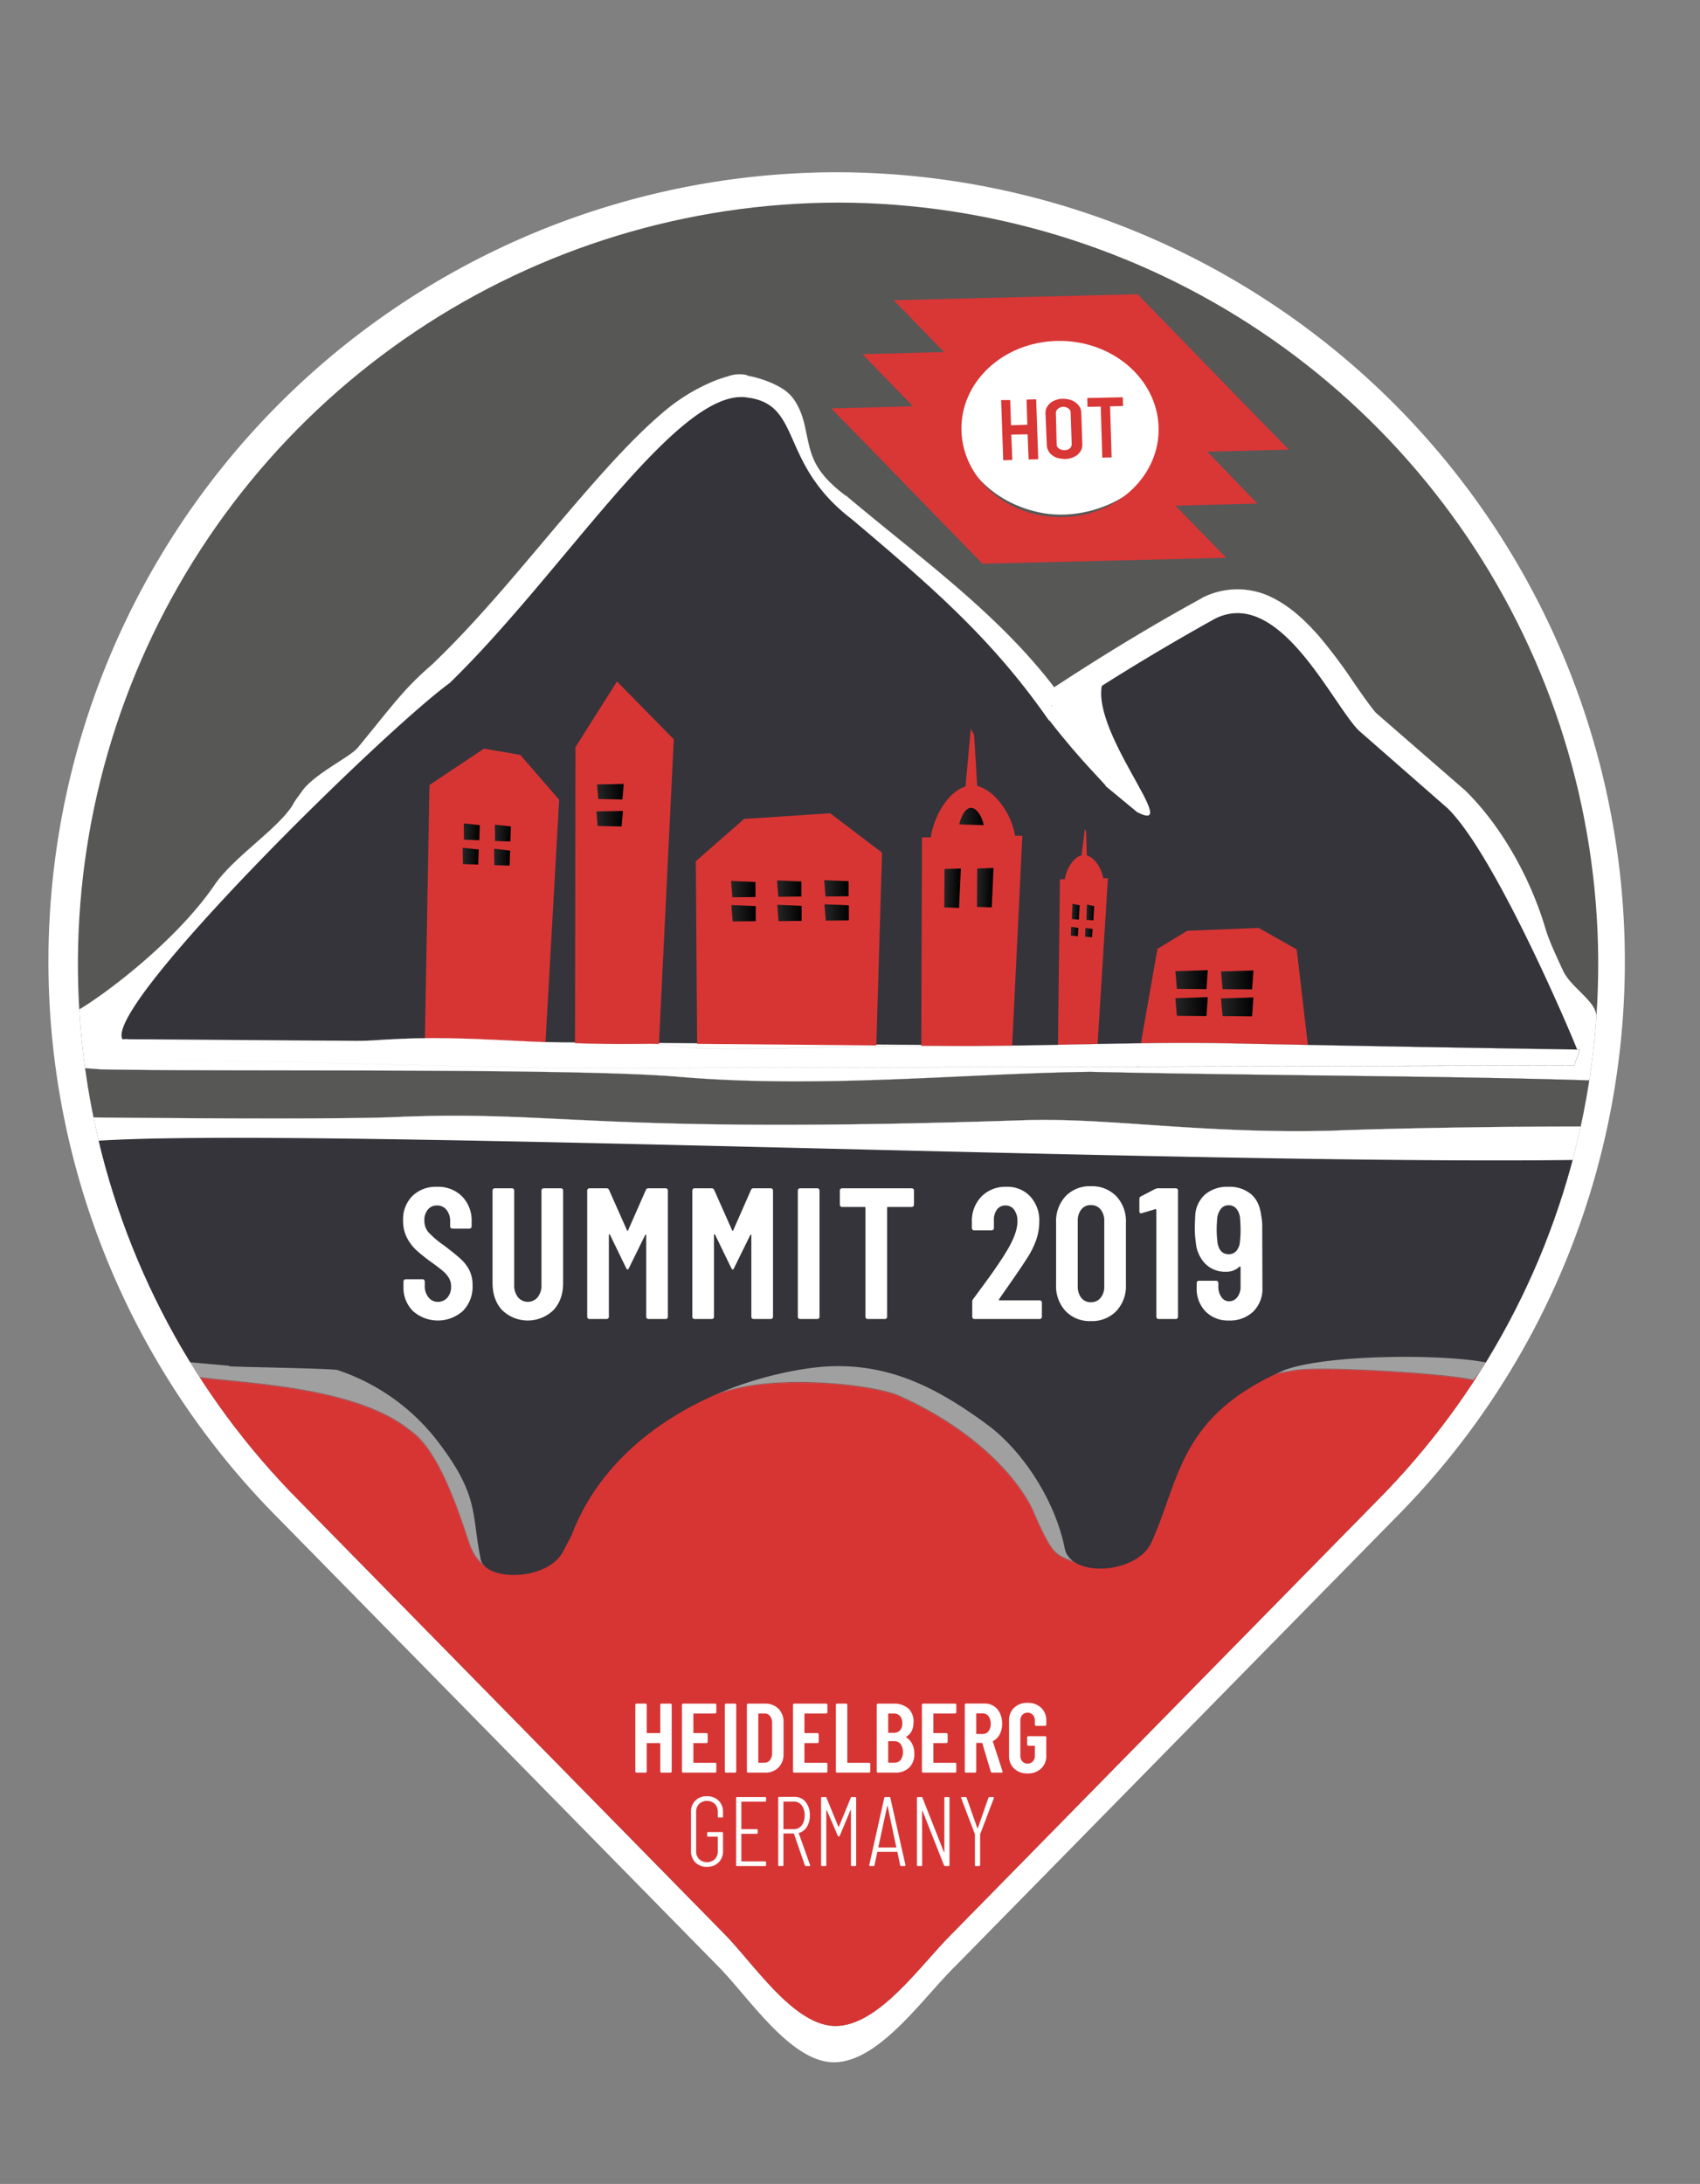 <svg xmlns="http://www.w3.org/2000/svg" xmlns:xlink="http://www.w3.org/1999/xlink" width="655.5" height="841.9" viewBox="0 0 655.5 841.9">
  <rect x="0" y="0" width="655.5" height="841.9" fill="#808080" stroke="none"/>
  <defs>
    <style>
      .a {
        fill: none;
      }

      .ah, .al, .b, .g, .h {
        fill: #fff;
      }

      .c {
        clip-path: url(#a);
      }

      .d {
        fill: #333;
      }

      .e, .i {
        fill: #575756;
      }

      .f {
        fill: #d73534;
      }

      .al, .g, .i {
        stroke: #fff;
      }

      .ah, .g, .h, .i {
        stroke-width: 0.05px;
      }

      .ah, .al, .h {
        stroke-linecap: round;
      }

      .h {
        stroke: url(#b);
      }

      .i {
        opacity: 0.56;
      }

      .ai, .i {
        isolation: isolate;
      }

      .j {
        fill: #35343a;
      }

      .k {
        fill: url(#c);
      }

      .l {
        fill: url(#d);
      }

      .m {
        fill: url(#e);
      }

      .n {
        fill: url(#f);
      }

      .o {
        fill: url(#g);
      }

      .p {
        fill: url(#h);
      }

      .q {
        fill: url(#i);
      }

      .r {
        fill: url(#j);
      }

      .s {
        fill: url(#k);
      }

      .t {
        fill: url(#l);
      }

      .u {
        fill: url(#m);
      }

      .v {
        fill: url(#n);
      }

      .w {
        fill: url(#o);
      }

      .x {
        fill: url(#p);
      }

      .y {
        fill: url(#q);
      }

      .z {
        fill: url(#r);
      }

      .aa {
        fill: url(#s);
      }

      .ab {
        fill: url(#t);
      }

      .ac {
        fill: url(#u);
      }

      .ad {
        fill: url(#v);
      }

      .ae {
        fill: url(#w);
      }

      .af {
        fill: url(#x);
      }

      .ag {
        fill: url(#y);
      }

      .ah {
        stroke: url(#z);
      }

      .aj {
        clip-path: url(#aa);
      }

      .ak {
        fill: #999696;
      }

      .ak, .am {
        fill-rule: evenodd;
      }

      .al {
        stroke-linejoin: round;
        stroke-width: 13.87px;
      }

      .am {
        fill: #d93636;
      }
    </style>
    <clipPath id="a">
      <path class="a" d="M323.2,78.1A293.55,293.55,0,0,0,115.8,579L278.7,744.9c11.5,11.4,26.9,35.7,43.1,36.1,17,.3,33.4-23.9,45.5-35.8L530.5,579A293.55,293.55,0,0,0,323.2,78.1Z"/>
    </clipPath>
    <linearGradient id="b" x1="-351.265" y1="43.134" x2="-140.24" y2="43.134" gradientTransform="matrix(2.795, 0.471, -0.471, 2.795, 1043.467, 303.107)" gradientUnits="userSpaceOnUse">
      <stop offset="0" stop-color="#fff"/>
      <stop offset="1"/>
    </linearGradient>
    <linearGradient id="c" x1="-312.763" y1="87.091" x2="-310.871" y2="87.091" gradientTransform="translate(1218.744 71.424) rotate(2.091) scale(3.294)" gradientUnits="userSpaceOnUse">
      <stop offset="0" stop-color="#262626"/>
      <stop offset="1"/>
    </linearGradient>
    <linearGradient id="d" x1="-309.1" y1="87.11" x2="-307.208" y2="87.11" xlink:href="#c"/>
    <linearGradient id="e" x1="-312.763" y1="89.947" x2="-310.871" y2="89.947" xlink:href="#c"/>
    <linearGradient id="f" x1="-309.1" y1="89.934" x2="-307.208" y2="89.934" xlink:href="#c"/>
    <linearGradient id="g" x1="-297.538" y1="81.038" x2="-294.428" y2="81.038" gradientTransform="translate(1215.653 58.487) rotate(1.193) scale(3.294)" xlink:href="#c"/>
    <linearGradient id="h" x1="-297.538" y1="84.196" x2="-294.428" y2="84.196" gradientTransform="translate(1215.653 58.487) rotate(1.193) scale(3.294)" xlink:href="#c"/>
    <linearGradient id="i" x1="-274.437" y1="91.727" x2="-271.585" y2="91.727" gradientTransform="translate(1201.537 33.898) rotate(-0.411) scale(3.294)" xlink:href="#c"/>
    <linearGradient id="j" x1="-268.907" y1="91.737" x2="-266.055" y2="91.737" gradientTransform="translate(1201.537 33.898) rotate(-0.411) scale(3.294)" xlink:href="#c"/>
    <linearGradient id="k" x1="-274.437" y1="94.581" x2="-271.584" y2="94.581" gradientTransform="translate(1201.537 33.898) rotate(-0.411) scale(3.294)" xlink:href="#c"/>
    <linearGradient id="l" x1="-268.907" y1="94.56" x2="-266.055" y2="94.56" gradientTransform="translate(1201.537 33.898) rotate(-0.411) scale(3.294)" xlink:href="#c"/>
    <linearGradient id="m" x1="-242.272" y1="83.221" x2="-241.402" y2="83.221" gradientTransform="translate(1226.848 126.788) rotate(3.524) scale(3.294)" xlink:href="#c"/>
    <linearGradient id="n" x1="-240.586" y1="83.207" x2="-239.716" y2="83.207" gradientTransform="translate(1226.848 126.788) rotate(3.524) scale(3.294)" xlink:href="#c"/>
    <linearGradient id="o" x1="-242.272" y1="85.547" x2="-241.402" y2="85.547" gradientTransform="translate(1226.848 126.788) rotate(3.524) scale(3.294)" xlink:href="#c"/>
    <linearGradient id="p" x1="-240.586" y1="85.566" x2="-239.716" y2="85.566" gradientTransform="translate(1226.848 126.788) rotate(3.524) scale(3.294)" xlink:href="#c"/>
    <linearGradient id="q" x1="-227.739" y1="92.873" x2="-223.951" y2="92.873" gradientTransform="matrix(3.294, 0.017, -0.017, 3.294, 1205.008, 75.517)" xlink:href="#c"/>
    <linearGradient id="r" x1="-222.384" y1="92.876" x2="-218.595" y2="92.876" gradientTransform="matrix(3.294, 0.017, -0.017, 3.294, 1205.008, 75.517)" xlink:href="#c"/>
    <linearGradient id="s" x1="-256.893" y1="85.362" x2="-254.988" y2="85.362" gradientTransform="matrix(3.293, 0.094, -0.094, 3.293, 1217.919, 85.176)" xlink:href="#c"/>
    <linearGradient id="t" x1="-253.064" y1="85.193" x2="-251.158" y2="85.193" gradientTransform="matrix(3.293, 0.094, -0.094, 3.293, 1217.919, 85.176)" xlink:href="#c"/>
    <linearGradient id="u" x1="-255.311" y1="76.914" x2="-252.469" y2="76.914" gradientTransform="matrix(3.293, 0.094, -0.094, 3.293, 1217.919, 85.176)" xlink:href="#c"/>
    <linearGradient id="v" x1="-227.736" y1="96.03" x2="-223.947" y2="96.03" gradientTransform="matrix(3.294, 0.017, -0.017, 3.294, 1205.008, 75.517)" xlink:href="#c"/>
    <linearGradient id="w" x1="-222.38" y1="96.033" x2="-218.592" y2="96.033" gradientTransform="matrix(3.294, 0.017, -0.017, 3.294, 1205.008, 75.517)" xlink:href="#c"/>
    <linearGradient id="x" x1="-279.82" y1="91.75" x2="-276.967" y2="91.75" gradientTransform="translate(1201.537 33.898) rotate(-0.411) scale(3.294)" xlink:href="#c"/>
    <linearGradient id="y" x1="-279.822" y1="94.573" x2="-276.97" y2="94.573" gradientTransform="translate(1201.537 33.898) rotate(-0.411) scale(3.294)" xlink:href="#c"/>
    <linearGradient id="z" x1="24.725" y1="479.179" x2="595.754" y2="479.179" gradientTransform="matrix(0.986, 0.166, 0.166, -0.986, -59.065, 827.066)" xlink:href="#b"/>
    <clipPath id="aa">
      <path class="a" d="M1177.564,44.021a293.55,293.55,0,0,0-207.4,500.9l162.9,165.9c11.5,11.4,26.9,35.7,43.1,36.1,17,.3,33.4-23.9,45.5-35.8l163.2-166.2a293.55,293.55,0,0,0-207.3-500.9Z"/>
    </clipPath>
  </defs>
  <title>HOT-Summit-2019-LogoArtboard 1</title>
  <path class="b" d="M322.6,66.4a304.25,304.25,0,0,0-215,519.2l168.9,172c11.9,11.8,27.9,37,44.7,37.4,17.6.3,34.6-24.8,47.2-37.1L537.6,585.6a304.25,304.25,0,0,0-215-519.2Z"/>
  <g class="c">
    <path class="d" d="M617.6,447.8,45.3,450.6a273.436,273.436,0,0,0,33,61.5l9.1,12.7L576,522.5a278.889,278.889,0,0,0,41.6-74.7Z"/>
    <path class="d" d="M600.8,478.4c-.2-.1-.4,0-.6.2h.9c-.1-.1-.2-.1-.3-.2Zm-.6.2L59.5,481.8a301.786,301.786,0,0,0,18.7,30.3l12.6,17.8c3,.4,35.6.4,41.2,1.8,19.3,8.9,33.7,19.5,50.1,29.4l21.5,37.4c.6,5.2,10.7,4.4,11.2-.2,18.6-37.3,46.6-64.8,111-69.5,50,14.7,63.3,43.1,84.8,68.3-.3,2.6,7.9,4.7,9.8-.1,23.6-53.7,88.7-62,131-70.8l18.3.8a2.634,2.634,0,0,0,2.1.3c4.1-5,8.1-10.2,11.8-15.4C590.6,498.4,597.2,480.6,600.2,478.6Z"/>
    <path class="e" d="M323.2,78.1A293.55,293.55,0,0,0,115.8,579L278.7,744.9c11.5,11.4,26.9,35.7,43.1,36.1,17,.3,33.4-23.9,45.5-35.8L530.5,579A293.55,293.55,0,0,0,323.2,78.1Z"/>
    <path class="f" d="M45.8,509,278.7,744.9c11.5,11.4,26.9,35.7,43.1,36.1,17,.3,33.4-23.9,45.5-35.8L598.1,521.4"/>
    <path class="g" d="M622.1,434.4c-18.6-.4-76.2.2-108.9,1.5-50,1.2-84.1-4.9-116.8-4.1-169.6,5.7-179.9-4.1-245.5-1.1-25.2.9-96.1.3-122.4,0,1,3.5,2.1,6.9,3.1,9.9.3.9,10.6,1.5,10.9,2.4.1.4.3.8.4,1.2l.6,1.5a6.118,6.118,0,0,0,.5,1.2l.6,1.5.9,2.4.6,1.5c.2.4.3.9.5,1.3.2.5.4,1,.6,1.4.2.5.4.9.6,1.4s.4.9.6,1.4h0c.3.8.7,1.6,1,2.4.2.5.4.9.6,1.4s.4,1,.6,1.4.4.9.6,1.3c.2.5.4.9.6,1.4.2.4.4.9.6,1.3h0c.4.8.7,1.6,1.1,2.4.2.4.4.9.6,1.3.2.5.5,1,.7,1.5l.6,1.2c.3.6.6,1.2.9,1.7a9.292,9.292,0,0,1,.5,1c.4.9.9,1.7,1.3,2.6.2.3.3.7.5,1q.45.9.9,1.8c.2.4.4.7.6,1.1.4.7.7,1.4,1.1,2.1l.3.6c.5.9,1,1.7,1.5,2.6.2.3.4.7.6,1,.3.6.7,1.2,1,1.8a4.054,4.054,0,0,1,.5.9,23.923,23.923,0,0,0,1.3,2.1l.3.6h0c.5.9,1,1.7,1.6,2.6a9.225,9.225,0,0,1,.5.8c.4.6.8,1.3,1.2,1.9l.6.9c.5.8,1,1.5,1.5,2.3a.52.52,0,0,1,.2.4h0c.6.9,1.2,1.7,1.7,2.6.2.2.3.5.5.7a24.258,24.258,0,0,0,1.4,2c.2.3.3.5.5.8.6.9,1.2,1.7,1.8,2.6l-9.6,17.4c12,4,65.8,2.4,89.8,22.2,13.3,9,22,43.1,23.5,45.5,5.3,11.7,16.1,10.3,35.4.7,8.4-37.7,41.6-57.2,68.1-62.9,20.3-4.4,52.1-1,61.6,3.3,33.6,15.2,48.4,36.2,52.1,45.8,6.5,14.6,7.8,15.2,13.3,17.4,10.4,4.2,26.9-.5,31.1-7.1,7.4-18,6.3-38.1,20.1-48.9,7.5-7.3-1.2-10.9,35.9-17.2,10.3-1.7,60.1,1.4,68.5,3.8.6-.7,1.3-1.4,1.9-2.2a5.495,5.495,0,0,0,.7-.9c.5-.6.9-1.1,1.4-1.7.6-.8,1.3-1.6,1.8-2.2h0a19.209,19.209,0,0,0,1.3-1.7c.2-.2.3-.4.5-.6h0l30.3-47.9c.1-.2.2-.3.2-.5q.3-.6.6-1.2c.7-1.4,1.3-2.8,2-4.2q.6-1.35,1.2-2.7c.4-1,.9-1.9,1.3-2.9.4-.8.7-1.7,1.1-2.5.7-1.6,1.3-3.1,2-4.7.1-.3.2-.5.3-.8a24.412,24.412,0,0,1,1-2.4c.6-1.5,1.2-3,1.7-4.5.2-.5.4-1.1.6-1.6.4-1.1.8-2.2,1.2-3.2.1-.2.1-.3.2-.5.7-2,1.3-4,2-5.9h0c.2-.7.5-1.7.8-2.7Z"/>
    <path class="h" d="M287.8,144.5h0l.2.1a12.85,12.85,0,0,0-7.4.5,47.599,47.599,0,0,0-7.6,2.8,72.034,72.034,0,0,0-16.3,10.2c-9.9,8.2-20.2,19.3-30.9,31.6-21.4,24.6-37.8,45.9-59,66.3-10.9,9.5-14,14.1-28.8,32.2-3,3.7-17.4,10.4-21.8,17.2-1,1.4-1.9,2.5-2.9,4.1-.2.3-.4.8-.6,1.1-5.9,9.2-22.7,19.9-30,30.6-14.8,21.7-43,42.9-53.9,49a.098.098,0,0,0-.1.1c1,7.2,2.2,14.3,3.7,21.4,1.8.2,3.9.3,6.1.5,44.1,1,182.3-.6,223,2.9,54.5,4.7,111.1-1.3,159-1.9,65.3,1.5,134.2,1.5,192,3.3h.5c1.5-6.5,2.8-13.1,3.8-19.7-.4-1.7-.8-3.9-1.4-6.4-1.2-5.1-9.9-10.3-12.6-16.1s-5.5-11.8-6.8-16.2c-6-20.3-17.5-40.2-30.9-53.3h0l-.2-.2-34.3-29.8c-1.4-1.5-4.8-6.2-8.5-11.6a202.771,202.771,0,0,0-13.4-17.9c-5.2-5.9-11.1-11.6-18.6-15.2a29.868,29.868,0,0,0-26.1.1l-.2.1-.3.2c-21.9,12-40.2,23.4-57,34.4-22-28.7-51.2-49.4-80.1-73.7h0l-.1-.1-.2-.1h-.1c-12.1-9.1-13.2-15.4-14.9-23.2-.8-3.7-1.5-8.4-4.5-13.1-2.3-3.7-5.5-5.4-8.7-6.9a42.672,42.672,0,0,0-9.8-3h0c-.1-.3-.2-.3-.3-.3Zm2,19.6h.2c.2.1,0,.2.3.6a54.138,54.138,0,0,1,2,7c1.9,8.4,6.2,22,21.8,34h0c.1,0,.1.1.2.1l.1.1c31.5,26.4,61.6,47.6,82.3,77.2h0l5.5,7.9,8-5.4c18.2-12.2,38.5-24.8,62.9-38.2,3.7-1.8,5.3-1.6,8.9.1,3.4,1.6,7.9,5.4,12.1,10.3a200.669,200.669,0,0,1,12.1,16.2c3.7,5.4,6.9,10.4,10.7,14.3l.3.3,34.5,30c2.9,2.9,7.4,10.4,11.3,19.4a285.709,285.709,0,0,1,10.6,30c2.8,9.4,4.9,17.9,6.5,24.7l-7.2-1.8,2.7,2.7L90.1,391c2.4-3,4.7-5.9,7.1-9.4,6.7-9.9,13.3-21.8,19.7-33.3,5.3-9.6,10.2-18.3,15-26,2.1-3.3,4.4-6.6,6.1-9.2,4.3-5.6,8.2-9.5,8.6-9.6a40.687,40.687,0,0,0,22.1-17.2c4.1-6.4,6.5-11.8,11.2-15.9l.2-.2.2-.2h0c22.5-21.7,39.2-43.6,60.3-67.6,10.5-12,20.4-22.5,28.8-29.5,8.3-6.9,15.6-9.4,16.9-9.3a3.73,3.73,0,0,1,1.2.2h0c1.3.2,1.9.2,2.3.3ZM405.6,272h0a.215.215,0,0,1-.2.2v-.1Z"/>
    <path class="i" d="M58,479c.2.3.3.7.5,1q.45.9.9,1.8c.2.4.4.7.6,1.1.4.7.7,1.4,1.1,2.1l.3.6c.5.9,1,1.7,1.5,2.6.2.3.4.7.6,1,.3.6.7,1.2,1,1.8a4.054,4.054,0,0,1,.5.9,23.923,23.923,0,0,0,1.3,2.1l.3.6h0c.5.9,1,1.7,1.6,2.6a9.222,9.222,0,0,1,.5.8c.4.6.8,1.3,1.2,1.9l.6.9c.5.8,1,1.5,1.5,2.3a.52.52,0,0,1,.2.4h0c.6.9,1.2,1.7,1.7,2.6.2.2.3.5.5.7a24.261,24.261,0,0,0,1.4,2c.2.3.3.5.5.8.6.9,1.2,1.7,1.8,2.6l-9.6,17.4c12,4,65.8,2.4,89.8,22.2,13.3,9,22,43.1,23.5,45.5,5.3,11.7,16.1,10.3,35.4.7,8.4-37.7,41.6-57.2,68.1-62.9,20.3-4.4,52.1-1,61.6,3.3,33.6,15.2,48.4,36.2,52.1,45.8,6.5,14.6,7.8,15.2,13.3,17.4,10.4,4.2,26.9-.5,31.1-7.1,7.4-18,6.3-38.1,20.1-48.9,7.5-7.3-1.2-10.9,35.9-17.2,10.3-1.7,60.1,1.4,68.5,3.8.6-.7,1.3-1.4,1.9-2.2a5.494,5.494,0,0,0,.7-.9c.5-.6.9-1.1,1.4-1.7.6-.8,1.3-1.6,1.8-2.2h0a19.21,19.21,0,0,0,1.3-1.7c.2-.2.3-.4.5-.6h0"/>
    <path class="j" d="M289.2,153.4h0c-.7-.1-1.3-.2-2.1-.3-26.9-2.1-69.9,67.6-113.7,110.2C147.7,282,40.1,387.6,47.2,400.6l560.9,4c.7,1.1-30.4-73.7-49.8-92.9l-34.5-30.2c-10.6-11-30.7-55.3-55.3-43-24.8,13.8-45.5,26.7-64,39.3-21.7-31.2-44.5-51-76-77.6C300.6,178.9,309.3,156.7,289.2,153.4ZM58.2,512.1h-10l18.9,12.5,21.3,1.9.1.2c3.9.3,37.7.8,41.5,1.4a81.027,81.027,0,0,1,40.1,29.3c14.5,19.5,11.8,26.5,15.1,42.9.8,9.4,25.8,9.6,32-2.3,1-2,2-3.9,3.1-5.9,14.6-39.1,56.4-59.8,92.1-64.7,28.6-3.9,49.2,7.9,67.9,21.5,14.9,10.9,27,30.9,30.3,48.3,2.8,11.3,28.4,9.4,33.5-2.9,11-24.3,10.5-48.5,51.3-66.2,16.7-6,58.6-6,75.2-3.3l3,.5c.9-1.1,1.7-2.1,2.5-3.2.4-.5.7-.9,1.1-1.4.7-.9,1.3-1.7,2-2.6.5-.7,1.1-1.5,1.6-2.2s1.1-1.5,1.6-2.2a15.252,15.252,0,0,0,1.1-1.6h0c0-.1.1-.1.1-.2l1.5-2.1c.4-.6.9-1.2,1.3-1.9.5-.7.9-1.4,1.4-2.1q.3-.45.6-.9c.4-.6.8-1.2,1.1-1.7.4-.7.9-1.4,1.3-2.1.1-.2.3-.4.4-.6h0c1.3-2,2.6-4.1,3.8-6.1.1-.2.2-.3.3-.5,1.2-2.1,2.5-4.2,3.6-6.3,1.8-3.2,3.5-6.5,5.2-9.7a2.506,2.506,0,0,1,.4-.7c.9-1.8,1.8-3.7,2.7-5.5a9.145,9.145,0,0,1,.7-1.4c.8-1.6,1.5-3.2,2.2-4.8.3-.6.5-1.2.8-1.8.4-.9.8-1.9,1.2-2.8v-.1l1.5-3.6c.4-.9.7-1.8,1.1-2.7.5-1.2,1-2.5,1.4-3.7,0-.1.1-.2.1-.3.3-.7.6-1.5.9-2.3.1-.4.3-.8.4-1.2h0c-150.1,2.9-527.6-13.8-588.2-6.5,4.8,14.2,23.4,63.8,24.6,65.7"/>
    <path class="f" d="M186.6,288.6l-21,14-1.9,105.1,46.2,1.8,5.7-101.2-15-17.3Z"/>
    <path class="f" d="M237.9,262.7l-16,25.3-.2,119.2,32.1.8,6-123Z"/>
    <path class="f" d="M320.1,313.5l-33.2,2.2L268.3,332l.5,70.4,69.1.6,2.2-74.3Z"/>
    <path class="f" d="M485.3,357.7l-27.5,1.1-11.5,7-8,45.5,66-8.4L500,366Z"/>
    <path class="b" d="M404.7,277.8c12.3,15.9,22.1,25,21.7,25.3l12.1,10c18.3,9.3-20.2-33-13-51.1-7.8,3.6-16.2-7.6-20.8,15.8Z"/>
    <path class="k" d="M178.8,317.4l6.2.7-.2,5.8-5.9-.2Z"/>
    <path class="l" d="M190.8,317.9l6.2.7-.2,5.8-5.9-.2Z"/>
    <path class="m" d="M178.4,326.8l6.2.7-.2,5.8-5.9-.2Z"/>
    <path class="n" d="M190.5,327.2l6.2.7-.2,5.8-5.9-.2Z"/>
    <path class="o" d="M230.2,302.4l10.3-.2-.5,6-9.3-.2Z"/>
    <path class="p" d="M230,312.8l10.2-.2-.5,6-9.3-.2Z"/>
    <path class="q" d="M299.6,339.4l9.4.4v5.8l-8.9.1Z"/>
    <path class="r" d="M317.8,339.3l9.4.4v5.8l-8.9.1Z"/>
    <path class="s" d="M299.7,348.8l9.4.4V355l-8.9.1Z"/>
    <path class="t" d="M317.9,348.6l9.4.4v5.8l-8.9.1Z"/>
    <g>
      <path class="f" d="M418.2,329.6c-3.6-.2-7,4.9-7.6,9.3l-1.9.1-.8,66.1,15.1.9,4.2-67.5-1.8.1c-.7-4.3-3.9-8.8-7.2-9Z"/>
      <path class="f" d="M418.3,319.6l-1.4,11.1,2.2.6-.3-10.6Z"/>
      <path class="u" d="M413.5,348.4l2.8.6-.3,5.5-2.7-.2Z"/>
      <path class="v" d="M419.1,348.7l2.8.6-.3,5.5-2.7-.2Z"/>
      <path class="w" d="M413,357.3l2.8.4-.2,3.2-2.7-.2Z"/>
      <path class="x" d="M418.5,357.7l2.8.4-.2,3.2-2.7-.2Z"/>
    </g>
    <path class="y" d="M453.2,374.4l12.5-.4-.5,7.3-11.4-.1Z"/>
    <path class="z" d="M470.8,374.5l12.5-.4-.5,7.3-11.4-.1Z"/>
    <g>
      <path class="f" d="M374.3,281l-2,22.2c-6.6,1.9-12.2,11.3-13.4,19.6h-3.4l-.3,88.2,34.9-4.1,4.1-84.7h-2.8c-1.3-8.4-7.8-17.6-14.6-19.2l-1.2-19.8Z"/>
      <path class="aa" d="M364.2,335l6.3-.2-.7,15.2-5.7-.2Z"/>
      <path class="ab" d="M376.8,334.8l6.3-.2-.7,15.2-5.7-.2Z"/>
      <path class="ac" d="M374.5,311.4c-2.1-.1-4,3.2-4.6,6.4l9.4.3C378.8,314.9,376.6,311.5,374.5,311.4Z"/>
    </g>
    <path class="ad" d="M453.2,384.8l12.5-.4-.5,7.3-11.4-.1Z"/>
    <path class="ae" d="M470.8,384.9l12.5-.4-.5,7.3-11.4-.1Z"/>
    <path class="af" d="M281.9,339.6l9.4.4v5.8l-8.9.1Z"/>
    <path class="ag" d="M282,348.9l9.4.4v5.8l-8.9.1Z"/>
    <path class="ah" d="M48.2,400.6c105.7,4.6,86.3-2.6,143.8.3,62.4,3.2,55.6.1,69.8,2.5s65.9-.6,100.5-.2c34.2.4,76-1.8,112.4-1,27.8.6,73.7,1.4,73.7,1.4l60.8,1-2.2,6.1-392.2,1.1L45.8,408Z"/>
    <rect class="a" x="218.9" y="656.7" width="210.4" height="147"/>
    <g class="ai">
      <g class="ai">
        <path class="b" d="M254.722,656.883a.435.435,0,0,1,.323-.133h3.496a.454.454,0,0,1,.456.455v25.688a.454.454,0,0,1-.456.457h-3.496a.453.453,0,0,1-.456-.457V672.139a.167.167,0,0,0-.19-.189h-4.826a.167.167,0,0,0-.19.189v10.754a.453.453,0,0,1-.456.457h-3.496a.454.454,0,0,1-.456-.457v-25.688a.454.454,0,0,1,.456-.455h3.496a.453.453,0,0,1,.456.455v10.717a.167.167,0,0,0,.19.189h4.826a.167.167,0,0,0,.19-.189v-10.717A.435.435,0,0,1,254.722,656.883Z"/>
        <path class="b" d="M276.078,660.416a.437.437,0,0,1-.323.133h-8.208a.168.168,0,0,0-.19.189v7.184a.167.167,0,0,0,.19.189h4.864a.454.454,0,0,1,.456.455v2.926a.454.454,0,0,1-.456.457h-4.864a.167.167,0,0,0-.19.189v7.221a.167.167,0,0,0,.19.189h8.208a.453.453,0,0,1,.456.457v2.887a.453.453,0,0,1-.456.457H263.404a.454.454,0,0,1-.456-.457v-25.688a.454.454,0,0,1,.456-.455h12.35a.453.453,0,0,1,.456.455v2.889A.437.437,0,0,1,276.078,660.416Z"/>
        <path class="b" d="M279.611,683.217a.442.442,0,0,1-.133-.324v-25.688a.454.454,0,0,1,.456-.455h3.496a.453.453,0,0,1,.456.455v25.688a.453.453,0,0,1-.456.457h-3.496A.441.441,0,0,1,279.611,683.217Z"/>
        <path class="b" d="M288.123,683.217a.442.442,0,0,1-.133-.324v-25.688a.454.454,0,0,1,.456-.455h6.498a7.027,7.027,0,0,1,5.225,1.975,7.18,7.18,0,0,1,1.957,5.283v12.084a7.175,7.175,0,0,1-1.957,5.281,7.021,7.021,0,0,1-5.225,1.977h-6.498A.441.441,0,0,1,288.123,683.217Zm4.465-3.668,2.28-.037a2.45,2.45,0,0,0,2.033-1.008,4.435,4.435,0,0,0,.817-2.68V664.273a4.33,4.33,0,0,0-.779-2.717,2.525,2.525,0,0,0-2.109-1.008h-2.242a.168.168,0,0,0-.19.189v18.621A.167.167,0,0,0,292.588,679.549Z"/>
        <path class="b" d="M318.903,660.416a.437.437,0,0,1-.323.133h-8.208a.168.168,0,0,0-.19.189v7.184a.167.167,0,0,0,.19.189h4.864a.454.454,0,0,1,.456.455v2.926a.454.454,0,0,1-.456.457h-4.864a.167.167,0,0,0-.19.189v7.221a.167.167,0,0,0,.19.189h8.208a.453.453,0,0,1,.456.457v2.887a.453.453,0,0,1-.456.457h-12.35a.454.454,0,0,1-.456-.457v-25.688a.454.454,0,0,1,.456-.455h12.35a.453.453,0,0,1,.456.455v2.889A.437.437,0,0,1,318.903,660.416Z"/>
        <path class="b" d="M322.437,683.217a.442.442,0,0,1-.133-.324v-25.688a.454.454,0,0,1,.456-.455h3.496a.453.453,0,0,1,.456.455v22.154a.167.167,0,0,0,.19.189h8.208a.453.453,0,0,1,.456.457v2.887a.453.453,0,0,1-.456.457h-12.35A.441.441,0,0,1,322.437,683.217Z"/>
        <path class="b" d="M350.519,681.449a7.449,7.449,0,0,1-5.302,1.9h-6.688a.453.453,0,0,1-.456-.457v-25.688a.453.453,0,0,1,.456-.455h6.004a8.23,8.23,0,0,1,5.662,1.822,6.747,6.747,0,0,1,2.052,5.32q0,3.914-2.773,5.586c-.128.076-.152.152-.076.229a6.611,6.611,0,0,1,2.317,2.547,8.078,8.078,0,0,1,.836,3.799A7.024,7.024,0,0,1,350.519,681.449Zm-8.037-20.711v7.068a.168.168,0,0,0,.189.191h1.938a3.143,3.143,0,0,0,2.432-.951,3.836,3.836,0,0,0,.874-2.697,4.106,4.106,0,0,0-.874-2.812,3.08,3.08,0,0,0-2.432-.988H342.671A.168.168,0,0,0,342.481,660.738Zm4.788,17.709a4.613,4.613,0,0,0,.874-3.002,4.929,4.929,0,0,0-.874-3.098,2.876,2.876,0,0,0-2.395-1.121h-2.204a.168.168,0,0,0-.189.191v7.902a.168.168,0,0,0,.189.191h2.204A2.935,2.935,0,0,0,347.27,678.447Z"/>
        <path class="b" d="M368.606,660.416a.439.439,0,0,1-.323.133h-8.208a.168.168,0,0,0-.19.189v7.184a.168.168,0,0,0,.19.189h4.864a.455.455,0,0,1,.456.455v2.926a.438.438,0,0,1-.134.324.442.442,0,0,1-.322.133H360.075a.168.168,0,0,0-.19.189v7.221a.168.168,0,0,0,.19.189h8.208a.453.453,0,0,1,.456.457v2.887a.453.453,0,0,1-.456.457H355.933a.455.455,0,0,1-.456-.457v-25.688a.455.455,0,0,1,.456-.455H368.283a.453.453,0,0,1,.456.455v2.889A.439.439,0,0,1,368.606,660.416Z"/>
        <path class="b" d="M382.039,682.969l-3.269-10.943c-.051-.102-.113-.152-.189-.152h-1.977a.168.168,0,0,0-.189.189v10.83a.453.453,0,0,1-.456.457h-3.496a.453.453,0,0,1-.456-.457V657.168a.453.453,0,0,1,.456-.457h7.144a6.335,6.335,0,0,1,5.947,3.705,9.176,9.176,0,0,1,.855,4.047,8.645,8.645,0,0,1-.912,4.086,6.088,6.088,0,0,1-2.546,2.602q-.152.038-.114.229l3.724,11.438a.434.434,0,0,1,.038.191c0,.227-.14.342-.418.342H382.533A.477.477,0,0,1,382.039,682.969Zm-5.624-22.268v7.562a.167.167,0,0,0,.189.189h2.318a2.713,2.713,0,0,0,2.223-1.064,4.413,4.413,0,0,0,.855-2.85,4.631,4.631,0,0,0-.855-2.945,2.702,2.702,0,0,0-2.223-1.082h-2.318A.167.167,0,0,0,376.415,660.701Z"/>
        <path class="b" d="M391.026,681.771a6.604,6.604,0,0,1-1.957-4.996V663.322a6.607,6.607,0,0,1,1.957-4.996,7.168,7.168,0,0,1,5.187-1.881,7.305,7.305,0,0,1,5.225,1.881,6.591,6.591,0,0,1,1.995,5.035v1.482a.453.453,0,0,1-.456.455h-3.496a.455.455,0,0,1-.456-.455v-1.559a3.103,3.103,0,0,0-.778-2.203,2.647,2.647,0,0,0-2.033-.836,2.585,2.585,0,0,0-2.014.836,3.141,3.141,0,0,0-.761,2.203V676.812a3.147,3.147,0,0,0,.761,2.205,2.591,2.591,0,0,0,2.014.836,2.654,2.654,0,0,0,2.033-.836,3.108,3.108,0,0,0,.778-2.205V673.166a.169.169,0,0,0-.189-.191H396.517a.455.455,0,0,1-.456-.455v-2.773a.455.455,0,0,1,.456-.457h6.46a.454.454,0,0,1,.456.457v7.029a6.541,6.541,0,0,1-1.995,4.996,7.305,7.305,0,0,1-5.225,1.881A7.168,7.168,0,0,1,391.026,681.771Z"/>
      </g>
      <g class="ai">
        <path class="b" d="M268.132,717.963a6.037,6.037,0,0,1-1.691-4.465V698.602a5.811,5.811,0,0,1,6.156-6.156,6.104,6.104,0,0,1,4.484,1.691,5.997,5.997,0,0,1,1.71,4.465v1.672a.335.335,0,0,1-.38.379h-1.254a.335.335,0,0,1-.38-.379V698.562a4.349,4.349,0,0,0-1.14-3.154,4.512,4.512,0,0,0-6.08,0,4.347,4.347,0,0,0-1.14,3.154v14.973a4.341,4.341,0,0,0,1.14,3.154,4.512,4.512,0,0,0,6.08,0,4.342,4.342,0,0,0,1.14-3.154v-5.357a.135.135,0,0,0-.152-.152h-3.572a.336.336,0,0,1-.38-.381v-1.025a.336.336,0,0,1,.38-.381h5.358a.336.336,0,0,1,.38.381v6.879a6,6,0,0,1-1.71,4.465,6.102,6.102,0,0,1-4.484,1.689A6.036,6.036,0,0,1,268.132,717.963Z"/>
        <path class="b" d="M295.017,694.535h-9.006a.134.134,0,0,0-.152.152v10.297a.134.134,0,0,0,.152.152h5.776a.337.337,0,0,1,.38.381V706.543a.337.337,0,0,1-.38.381h-5.776a.134.134,0,0,0-.152.15v10.336a.134.134,0,0,0,.152.152h9.006a.337.337,0,0,1,.38.381v1.025a.337.337,0,0,1-.38.381h-10.792a.336.336,0,0,1-.38-.381V693.129a.336.336,0,0,1,.38-.379h10.792a.336.336,0,0,1,.38.379v1.025A.337.337,0,0,1,295.017,694.535Z"/>
        <path class="b" d="M310.331,719.045l-4.18-12.121a.15.15,0,0,0-.152-.115h-3.762a.134.134,0,0,0-.152.152v12.008a.336.336,0,0,1-.38.381H300.45a.336.336,0,0,1-.38-.381v-25.916a.336.336,0,0,1,.38-.379h5.89a5.303,5.303,0,0,1,4.294,1.975,7.852,7.852,0,0,1,1.634,5.168,8.174,8.174,0,0,1-1.102,4.371,5.373,5.373,0,0,1-3.04,2.395c-.127.051-.165.113-.114.189l4.332,12.16.038.152c0,.176-.114.266-.342.266h-1.254A.443.443,0,0,1,310.331,719.045Zm-8.246-24.396v10.336a.134.134,0,0,0,.152.152h3.876a3.638,3.638,0,0,0,3.002-1.443,6.019,6.019,0,0,0,1.14-3.838,6.162,6.162,0,0,0-1.14-3.895,3.618,3.618,0,0,0-3.002-1.463h-3.876A.134.134,0,0,0,302.084,694.648Z"/>
        <path class="b" d="M316.6,718.969V693.129A.336.336,0,0,1,316.98,692.75h1.292a.419.419,0,0,1,.418.303l4.56,11.096a.123.123,0,0,0,.228,0l4.56-11.096a.418.418,0,0,1,.418-.303h1.292a.336.336,0,0,1,.38.379v25.84a.337.337,0,0,1-.38.381h-1.254a.336.336,0,0,1-.38-.381V697.879c0-.076-.025-.113-.076-.113a.121.121,0,0,0-.114.076l-4.104,9.803a.397.397,0,0,1-.38.305.417.417,0,0,1-.418-.305l-4.218-9.803a.122.122,0,0,0-.114-.076c-.051,0-.076.037-.076.113v21.09a.336.336,0,0,1-.38.381H316.98A.336.336,0,0,1,316.6,718.969Z"/>
        <path class="b" d="M347.075,719.008l-1.026-4.979a.126.126,0,0,0-.057-.113.234.234,0,0,0-.133-.039h-7.41a.234.234,0,0,0-.133.039.126.126,0,0,0-.057.113l-1.064,4.979a.364.364,0,0,1-.418.342h-1.254a.349.349,0,0,1-.285-.115.343.343,0,0,1-.057-.303L340.957,693.092a.391.391,0,0,1,.418-.342h1.521a.363.363,0,0,1,.418.342l5.813,25.84v.076a.302.302,0,0,1-.342.342h-1.292A.392.392,0,0,1,347.075,719.008Zm-8.397-6.859a.127.127,0,0,0,.113.057h6.688c.075,0,.114-.051.114-.152L342.25,696.207c-.026-.076-.052-.113-.076-.113-.025,0-.052.037-.076.113l-3.42,15.846C338.652,712.078,338.652,712.109,338.678,712.148Z"/>
        <path class="b" d="M353.572,718.969V693.129a.336.336,0,0,1,.38-.379h1.33a.418.418,0,0,1,.418.303l8.246,20.863c.024.074.063.107.114.094.051-.012.076-.057.076-.133v-20.748a.335.335,0,0,1,.379-.379h1.217a.336.336,0,0,1,.38.379v25.84a.336.336,0,0,1-.38.381h-1.33a.418.418,0,0,1-.418-.305l-8.246-20.9c-.025-.076-.063-.107-.113-.094-.052.012-.076.057-.076.133l.037,20.785a.336.336,0,0,1-.379.381h-1.255A.336.336,0,0,1,353.572,718.969Z"/>
        <path class="b" d="M375.916,718.969v-11.779A.306.306,0,0,0,375.879,707l-5.244-13.795-.039-.152c0-.201.115-.303.343-.303h1.329a.445.445,0,0,1,.457.303l4.104,11.629a.121.121,0,0,0,.114.076.123.123,0,0,0,.114-.076l4.065-11.629a.444.444,0,0,1,.456-.303h1.33a.311.311,0,0,1,.305.455L377.969,707a.296.296,0,0,0-.039.189v11.779a.336.336,0,0,1-.379.381h-1.254A.337.337,0,0,1,375.916,718.969Z"/>
      </g>
    </g>
  </g>
  <rect class="a" x="152.7" y="458.1" width="402.5" height="76"/>
  <g class="ai">
    <path class="b" d="M159.248,505.419a12.648,12.648,0,0,1-3.672-9.396v-2.016a.86.86,0,0,1,.864-.864h6.48a.86.86,0,0,1,.864.864v1.584a6.851,6.851,0,0,0,1.44,4.536,4.5,4.5,0,0,0,3.6,1.728,4.696,4.696,0,0,0,3.672-1.62,6.21,6.21,0,0,0,1.44-4.284,6.418,6.418,0,0,0-.792-3.204,10.13,10.13,0,0,0-2.196-2.628q-1.404-1.223-4.572-3.527a64.081,64.081,0,0,1-5.796-4.608,17.352,17.352,0,0,1-3.672-4.86,14.094,14.094,0,0,1-1.476-6.588,12.698,12.698,0,0,1,3.6-9.504,12.904,12.904,0,0,1,9.432-3.527,13.07,13.07,0,0,1,9.72,3.708,13.357,13.357,0,0,1,3.672,9.827v1.729a.86.86,0,0,1-.864.864h-6.552a.86.86,0,0,1-.864-.864v-1.872a6.822,6.822,0,0,0-1.404-4.5,4.584,4.584,0,0,0-3.708-1.692,4.412,4.412,0,0,0-3.456,1.549,6.244,6.244,0,0,0-1.368,4.283,6.698,6.698,0,0,0,1.476,4.393,34.493,34.493,0,0,0,5.796,4.968q4.391,3.312,6.624,5.328a15.166,15.166,0,0,1,3.456,4.464,12.911,12.911,0,0,1,1.224,5.832,13.286,13.286,0,0,1-3.708,9.828,14.465,14.465,0,0,1-19.26.072Z"/>
    <path class="b" d="M193.627,505.059q-3.709-3.996-3.708-10.548V458.942a.86.86,0,0,1,.864-.864h6.624a.86.86,0,0,1,.864.864V495.375a7.255,7.255,0,0,0,1.44,4.68,4.945,4.945,0,0,0,7.632,0,7.264,7.264,0,0,0,1.44-4.68V458.942a.86.86,0,0,1,.864-.864h6.624a.86.86,0,0,1,.864.864v35.568q0,6.552-3.744,10.548a14.216,14.216,0,0,1-19.764,0Z"/>
    <path class="b" d="M226.675,508.227a.828.828,0,0,1-.252-.612V458.942a.86.86,0,0,1,.864-.864h6.552a1.021,1.021,0,0,1,1.008.648l6.912,15.552q.216.432.432,0l6.84-15.552a1.019,1.019,0,0,1,1.008-.648h6.624a.86.86,0,0,1,.864.864v48.672a.86.86,0,0,1-.864.864h-6.624a.86.86,0,0,1-.864-.864v-31.392c0-.191-.048-.288-.144-.288-.097,0-.192.072-.288.216l-6.192,12.601q-.289.647-.576.647-.216,0-.576-.647l-6.192-12.744c-.097-.145-.192-.204-.288-.181-.097.025-.144.133-.144.324v31.464a.86.86,0,0,1-.864.864h-6.624A.827.827,0,0,1,226.675,508.227Z"/>
    <path class="b" d="M267.21,508.227a.828.828,0,0,1-.252-.612V458.942a.86.86,0,0,1,.864-.864h6.552a1.021,1.021,0,0,1,1.008.648l6.912,15.552q.216.432.432,0l6.84-15.552a1.019,1.019,0,0,1,1.008-.648h6.624a.86.86,0,0,1,.864.864v48.672a.86.86,0,0,1-.864.864h-6.624a.86.86,0,0,1-.864-.864v-31.392c0-.191-.048-.288-.144-.288-.097,0-.192.072-.288.216L283.086,488.751q-.289.647-.576.647-.216,0-.576-.647l-6.192-12.744c-.097-.145-.192-.204-.288-.181-.097.025-.144.133-.144.324v31.464a.86.86,0,0,1-.864.864h-6.624A.827.827,0,0,1,267.21,508.227Z"/>
    <path class="b" d="M307.89,508.227a.828.828,0,0,1-.252-.612V458.942a.86.86,0,0,1,.864-.864h6.624a.861.861,0,0,1,.864.864v48.672a.861.861,0,0,1-.864.864h-6.624A.827.827,0,0,1,307.89,508.227Z"/>
    <path class="b" d="M352.171,458.33a.84.84,0,0,1,.252.612v5.472a.86.86,0,0,1-.864.864h-9.145a.318.318,0,0,0-.359.36v41.976a.86.86,0,0,1-.864.864h-6.624a.86.86,0,0,1-.864-.864V465.639a.318.318,0,0,0-.359-.36h-8.641a.86.86,0,0,1-.864-.864v-5.472a.86.86,0,0,1,.864-.864h26.856A.841.841,0,0,1,352.171,458.33Z"/>
    <path class="b" d="M375.138,508.227a.832.832,0,0,1-.252-.612v-5.76a1.625,1.625,0,0,1,.36-1.08l2.808-3.815q2.808-3.744,5.509-7.633,2.7-3.888,4.571-6.983,4.175-6.913,4.176-11.448a7.331,7.331,0,0,0-1.26-4.536,4,4,0,0,0-3.348-1.656,3.934,3.934,0,0,0-3.312,1.62,6.612,6.612,0,0,0-1.151,4.284v2.808a.86.86,0,0,1-.864.864h-6.768a.86.86,0,0,1-.864-.864v-3.096a13.333,13.333,0,0,1,3.924-9.288,12.931,12.931,0,0,1,9.396-3.527,12.028,12.028,0,0,1,9.18,3.708,13.654,13.654,0,0,1,3.492,9.756,21.625,21.625,0,0,1-1.225,7.128,34.416,34.416,0,0,1-3.888,7.56q-2.089,3.313-7.704,11.305-.792,1.151-1.476,2.123-.686.973-1.188,1.765a.235.235,0,0,0-.072.288.289.289,0,0,0,.288.144h15.408a.86.86,0,0,1,.864.864v5.472a.86.86,0,0,1-.864.864H375.75A.83.83,0,0,1,375.138,508.227Z"/>
    <path class="b" d="M410.885,505.419a14.056,14.056,0,0,1-3.672-10.116V471.255a14.056,14.056,0,0,1,3.672-10.116,12.81,12.81,0,0,1,9.721-3.853,13.017,13.017,0,0,1,9.827,3.853,13.976,13.976,0,0,1,3.708,10.116v24.048a13.976,13.976,0,0,1-3.708,10.116,13.013,13.013,0,0,1-9.827,3.852A12.806,12.806,0,0,1,410.885,505.419Zm13.5-5.112a6.817,6.817,0,0,0,1.404-4.5V470.751a6.819,6.819,0,0,0-1.404-4.5,4.656,4.656,0,0,0-3.779-1.692,4.479,4.479,0,0,0-3.673,1.692,6.942,6.942,0,0,0-1.367,4.5v25.056a6.94,6.94,0,0,0,1.367,4.5,4.478,4.478,0,0,0,3.673,1.691A4.655,4.655,0,0,0,424.385,500.307Z"/>
    <path class="b" d="M446.453,458.078h6.912a.86.86,0,0,1,.863.864v48.672a.86.86,0,0,1-.863.864h-6.624a.86.86,0,0,1-.864-.864v-41.184a.314.314,0,0,0-.145-.252.258.258,0,0,0-.287-.036l-5.112,1.512a.792.792,0,0,1-.36.072q-.647,0-.647-.792v-4.752a1.02,1.02,0,0,1,.647-1.008l5.4-2.809A3.278,3.278,0,0,1,446.453,458.078Z"/>
    <path class="b" d="M486.772,496.383a12.22,12.22,0,0,1-3.563,9.252,13.001,13.001,0,0,1-9.396,3.42,12.081,12.081,0,0,1-8.928-3.456,12.455,12.455,0,0,1-3.456-9.216V494.582a.86.86,0,0,1,.864-.863h6.624a.86.86,0,0,1,.863.863v1.368a6.696,6.696,0,0,0,1.188,4.068,3.461,3.461,0,0,0,2.844,1.62,3.992,3.992,0,0,0,3.276-1.584,6.399,6.399,0,0,0,1.26-4.104v-7.416a.292.292,0,0,0-.144-.288.237.237,0,0,0-.288.072,7.321,7.321,0,0,1-5.185,1.944,10.772,10.772,0,0,1-8.063-3.168,13.466,13.466,0,0,1-3.601-8.424,33.621,33.621,0,0,1-.359-5.04q0-1.655.144-4.681a11.724,11.724,0,0,1,3.78-8.46,13.243,13.243,0,0,1,9.036-2.987,13.018,13.018,0,0,1,8.64,2.771q3.311,2.773,3.96,8.172a21.086,21.086,0,0,1,.433,4.536Zm-8.424-22.177q0-2.159-.216-4.823a6.667,6.667,0,0,0-1.476-3.528,3.766,3.766,0,0,0-2.916-1.224,3.661,3.661,0,0,0-2.916,1.296,7.163,7.163,0,0,0-1.477,3.672q-.215,2.591-.216,4.607a48.715,48.715,0,0,0,.36,5.112q.863,4.176,4.248,4.176a3.853,3.853,0,0,0,2.844-1.115,5.877,5.877,0,0,0,1.476-3.276A43.267,43.267,0,0,0,478.349,474.206Z"/>
  </g>
  <g class="aj">
    <path class="ak" d="M787.864,93.421l27.6-4.8-20.1-8.1-20.1-8.1-20.1-8.1-132.5,14.3,20.1,8.1-27.6,4.8,20.1,8.1.2.1-27.6,4.8,20.1,8.1,20.1,8.1,70.1,8.1,82.5-14.3-20.1-8.1-.2-.1,27.6-4.8Z"/>
    <g>
      <path class="b" d="M576.664,484.321a13.924,13.924,0,0,1-5.3-9.9l-.3-2.2a.844.844,0,0,1,.2-.7,2.092,2.092,0,0,1,.6-.4l7.1-.9a.844.844,0,0,1,.7.2,2.092,2.092,0,0,1,.4.6l.2,1.7a7.717,7.717,0,0,0,2.2,4.8,5.06,5.06,0,0,0,4.2,1.4,5.29,5.29,0,0,0,3.8-2.3,7.165,7.165,0,0,0,1-4.9,7.345,7.345,0,0,0-1.3-3.4,10.07,10.07,0,0,0-2.8-2.6c-1.1-.8-3-1.9-5.5-3.3a69.633,69.633,0,0,1-7-4.3,18.33,18.33,0,0,1-4.7-4.9,15.822,15.822,0,0,1-2.5-7.1c-.5-4.4.3-8,2.7-11,2.3-2.9,5.6-4.6,9.9-5.2a14.258,14.258,0,0,1,11.2,2.8c3,2.4,4.8,5.8,5.4,10.3l.2,1.9a.844.844,0,0,1-.2.7,2.092,2.092,0,0,1-.6.4l-7.2.9a.844.844,0,0,1-.7-.2,2.092,2.092,0,0,1-.4-.6l-.3-2.1a7.717,7.717,0,0,0-2.2-4.8,5.161,5.161,0,0,0-4.3-1.4,4.975,4.975,0,0,0-3.6,2.2,6.547,6.547,0,0,0-.9,4.9,7.17,7.17,0,0,0,2.2,4.6c1.2,1.2,3.6,2.7,7.1,4.7s6.2,3.7,8,5a18.365,18.365,0,0,1,4.4,4.4,16.675,16.675,0,0,1-.6,17.6,14.321,14.321,0,0,1-10.2,5.4A12.61,12.61,0,0,1,576.664,484.321Z"/>
      <path class="b" d="M623.864,476.321c-2.6-3.1-3.8-7-3.6-11.9l1.8-39.5a.908.908,0,0,1,.3-.7.618.618,0,0,1,.7-.2l7.4.3a.908.908,0,0,1,.7.3.618.618,0,0,1,.2.7l-1.8,40.4a8.274,8.274,0,0,0,1.4,5.3,5.165,5.165,0,0,0,4.1,2.2,4.93,4.93,0,0,0,4.3-1.8,8.263,8.263,0,0,0,1.8-5.1l1.8-40.4a.908.908,0,0,1,.3-.7.618.618,0,0,1,.7-.2l7.4.3a.908.908,0,0,1,.7.3.618.618,0,0,1,.2.7l-1.8,39.5c-.2,4.8-1.8,8.7-4.7,11.5a14.346,14.346,0,0,1-11.1,3.9A14.497,14.497,0,0,1,623.864,476.321Z"/>
    </g>
  </g>
  <g>
    <path class="al" d="M376.432,154.931c4.6-14.3,22.2-22.5,39.7-18.3,17.5,4.1,28.7,19,25.4,33.6-3.4,14.8-23.1,23.3-37.8,20.8-17.8-3-30.2-17.2-28.2-32.1"/>
    <path class="am" d="M403.132,159.431a4.709,4.709,0,0,1,.5-2.4,6.549,6.549,0,0,1,1.5-1.8,7.561,7.561,0,0,1,2.2-1.1,6.904,6.904,0,0,1,2.5-.4,10.679,10.679,0,0,1,2.5.3,6.755,6.755,0,0,1,3.9,2.7,4.815,4.815,0,0,1,.7,2.4l.4,12a5.097,5.097,0,0,1-.5,2.5,6.549,6.549,0,0,1-1.5,1.8,7.561,7.561,0,0,1-2.2,1.1,6.905,6.905,0,0,1-2.5.4,10.68,10.68,0,0,1-2.5-.3,5.535,5.535,0,0,1-2.2-1,4.363,4.363,0,0,1-1.6-1.7,4.815,4.815,0,0,1-.7-2.4Zm4.3,11.9a1.906,1.906,0,0,0,1.1,1.7,3.323,3.323,0,0,0,2,.5,3.077,3.077,0,0,0,1.9-.6,2.197,2.197,0,0,0,.8-1.8l-.4-12a1.941,1.941,0,0,0-.9-1.7,3.379,3.379,0,0,0-2-.6,3.157,3.157,0,0,0-1.9.7,2.019,2.019,0,0,0-.9,1.8Z"/>
    <polygon class="am" points="386.832 177.431 390.332 177.331 389.932 167.531 396.232 167.431 396.632 177.131 400.332 177.031 399.532 153.931 395.832 154.031 396.132 163.731 389.832 163.931 389.532 154.231 386.032 154.231 386.832 177.431"/>
    <polygon class="am" points="419.232 153.431 419.332 156.831 424.432 156.731 425.032 176.431 428.632 176.331 428.032 156.631 433.032 156.531 432.932 153.131 419.232 153.431"/>
    <path class="am" d="M465.532,174.131l31.4-.8-19.5-20-19.4-20-19.4-19.9-94,2.3,19.4,20-31.5.8,19.4,20,.1.1-31.5.8,19.5,20,19.4,20,19.4,19.9,94-2.3-19.4-19.9-.1-.2,31.5-.8Zm-55.6,25.2c-21,.5-38.5-14.3-39.2-33-.7-18.8,15.8-34.4,36.8-34.9s38.5,14.3,39.2,33C447.432,183.231,430.932,198.831,409.932,199.331Z"/>
  </g>
</svg>

